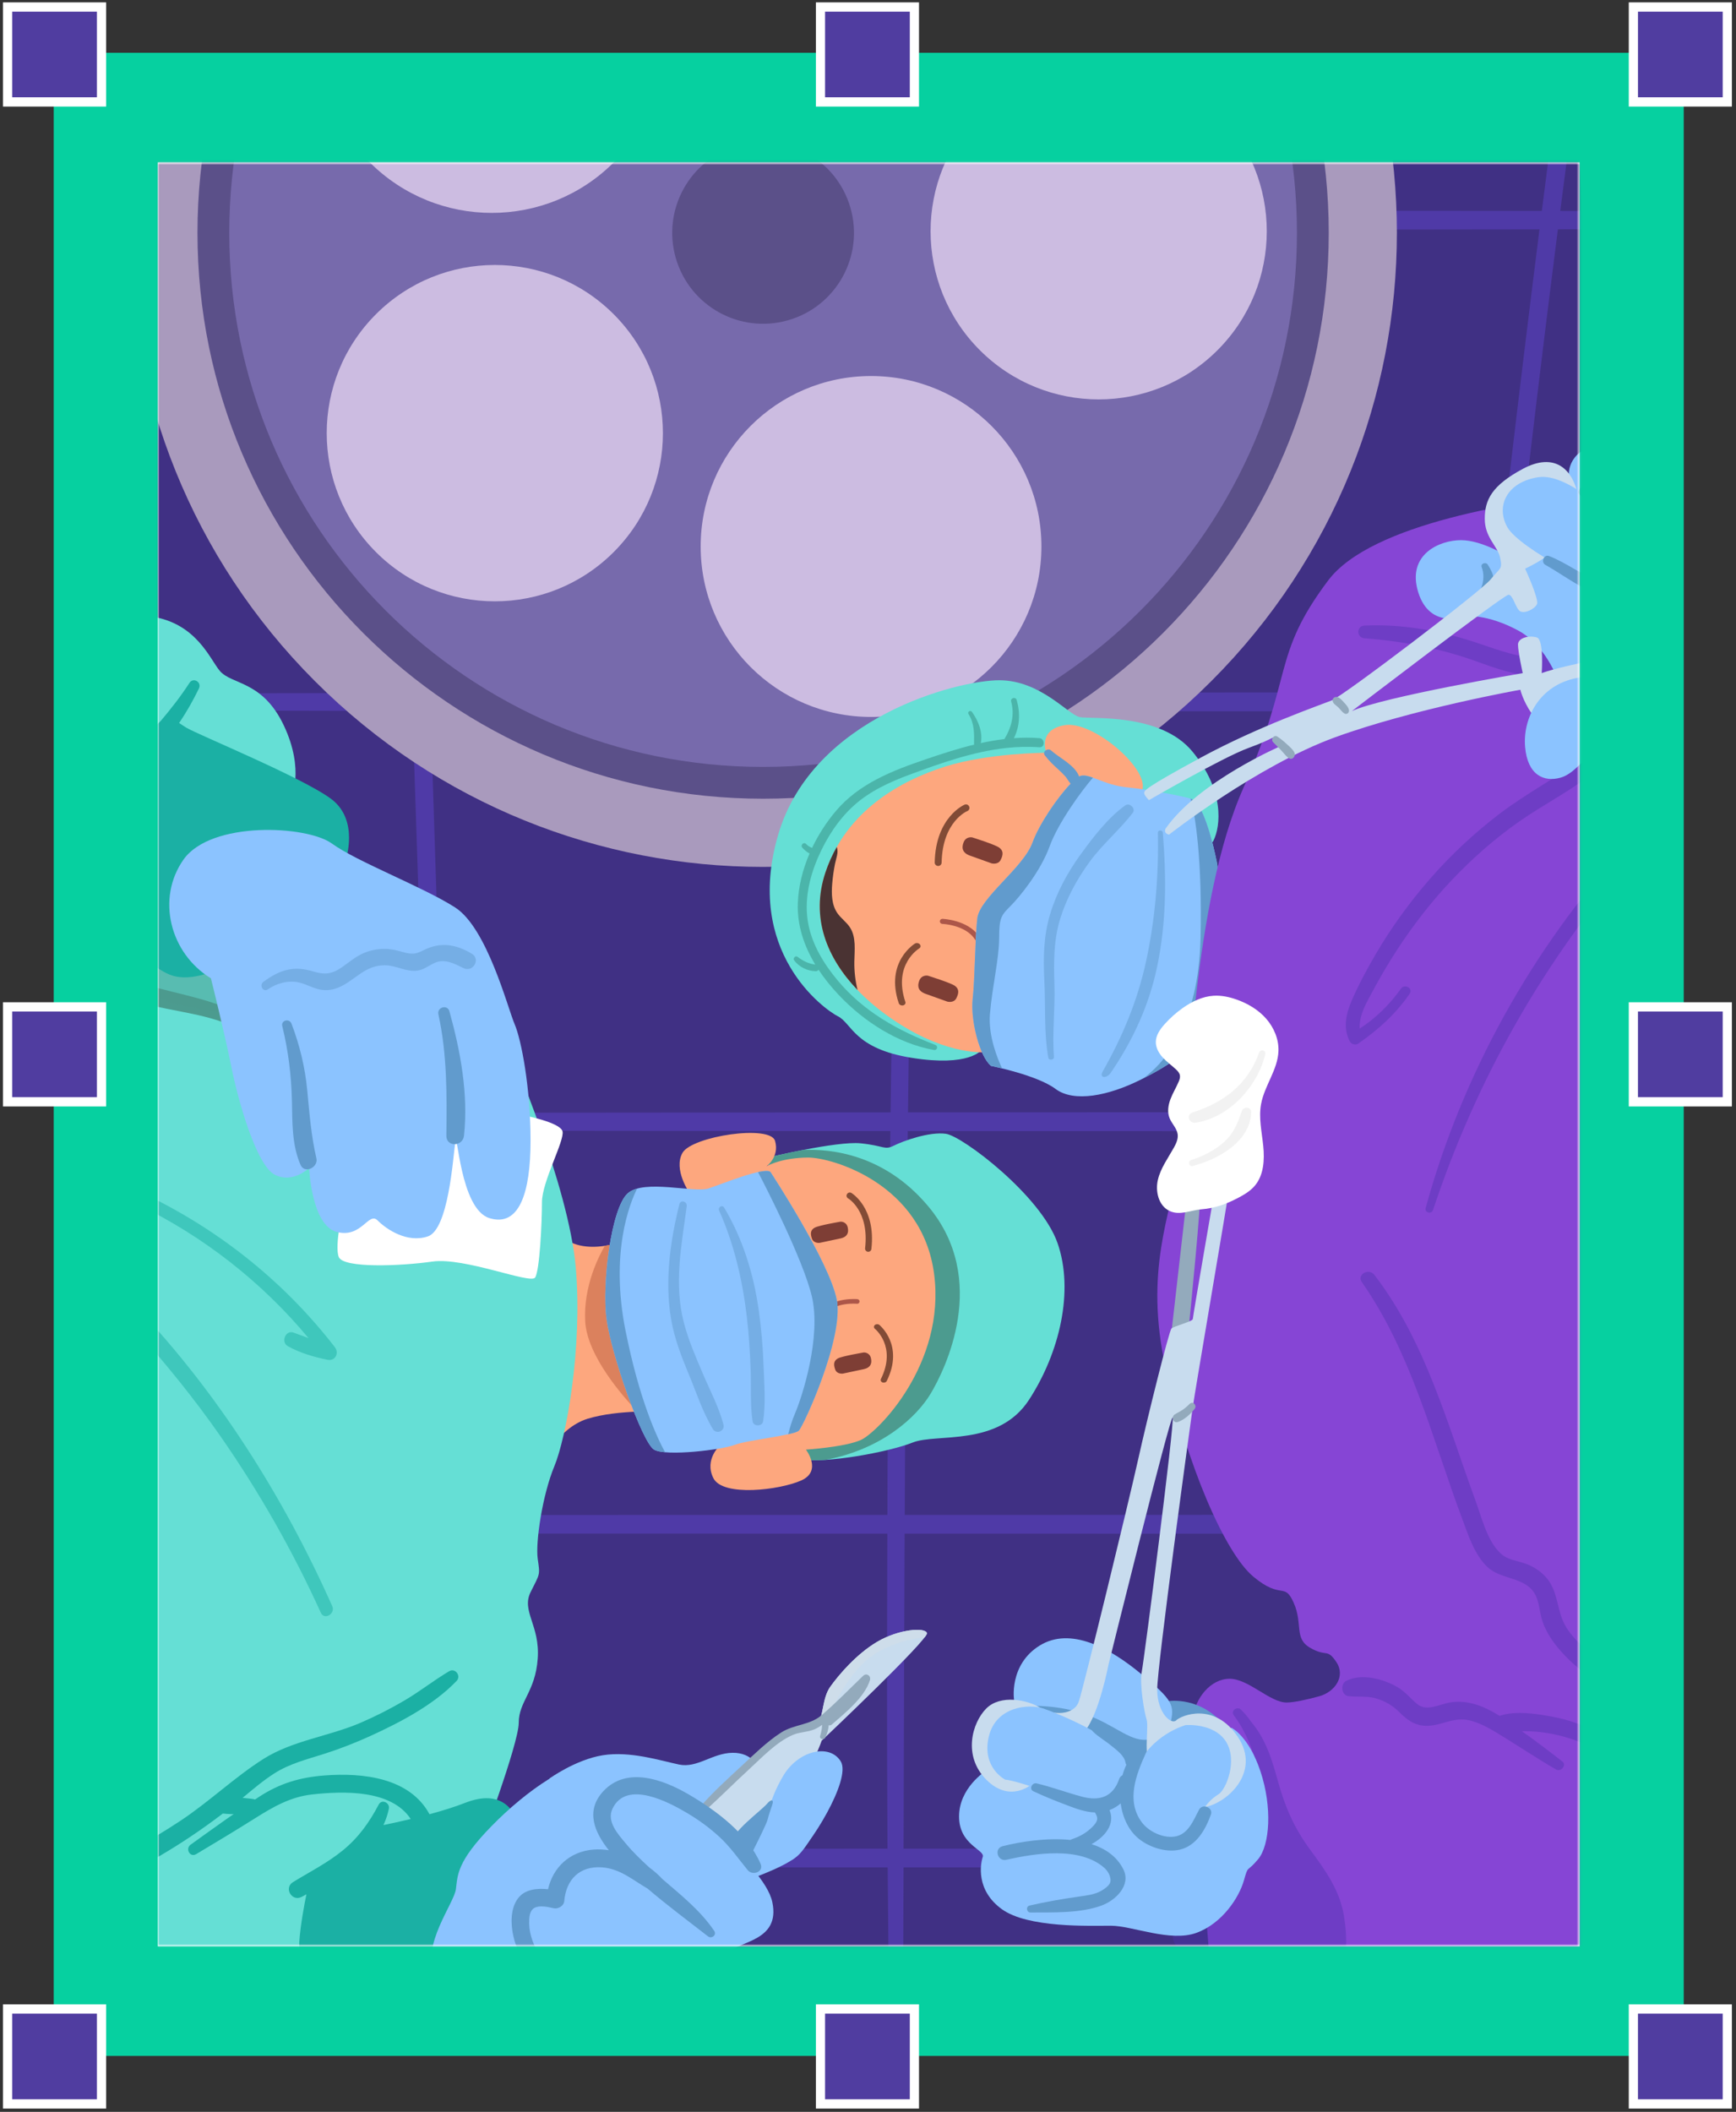 <svg width="616" height="749" viewBox="0 0 616 749" fill="none" xmlns="http://www.w3.org/2000/svg">
<rect x="0" y="0" width="616" height="749" fill="#333333" stroke="none"/>
<path d="M19.061 729.162L597.455 729.162L597.455 18.727L19.061 18.727L19.061 729.162Z" fill="#06D0A0"/>
<path d="M56.003 690.311L560.513 690.311L560.513 57.579L56.003 57.579L56.003 690.311Z" fill="white"/>
<mask id="mask0_2350_6367" style="mask-type:alpha" maskUnits="userSpaceOnUse" x="56" y="57" width="505" height="634">
<path d="M56.003 690.31L560.513 690.31L560.513 57.579L56.003 57.579L56.003 690.31Z" fill="white"/>
</mask>
<g mask="url(#mask0_2350_6367)">
<mask id="mask1_2350_6367" style="mask-type:alpha" maskUnits="userSpaceOnUse" x="56" y="57" width="505" height="634">
<path d="M56.003 690.31L560.513 690.31L560.513 57.579L56.003 57.579L56.003 690.31Z" fill="white"/>
</mask>
<g mask="url(#mask1_2350_6367)">
<path d="M554.639 -109.934C554.639 -109.934 584.958 690.994 570.638 702.787C556.323 714.576 61.109 715.418 50.158 702.787C39.211 690.156 57.736 -96.456 71.214 -104.881C84.687 -113.302 550.423 -126.78 554.634 -109.934H554.639Z" fill="#403084"/>
<path d="M505.306 543.962C512.589 543.962 519.868 543.962 527.151 543.962C542.712 543.962 558.278 543.962 573.839 543.962C573.804 541.717 573.775 539.461 573.74 537.186C551.108 537.161 528.48 537.166 505.848 537.186C509.428 491.818 513.333 446.479 517.563 401.166C535.355 401.166 553.146 401.165 570.938 401.151C570.884 398.935 570.83 396.714 570.771 394.488C553.24 394.478 535.714 394.468 518.184 394.468C518.962 386.2 519.745 377.932 520.542 369.664C524.319 330.511 528.352 291.377 532.612 252.273C544.022 252.273 555.431 252.273 566.841 252.273C566.772 250.037 566.708 247.806 566.639 245.575C555.54 245.575 544.445 245.571 533.346 245.571C539.358 190.772 545.829 136.028 552.797 81.343C555.663 81.338 558.534 81.328 561.4 81.319C561.326 79.147 561.252 76.985 561.183 74.833C558.667 74.828 556.15 74.818 553.634 74.814C555.589 59.548 557.588 44.287 559.622 29.032C559.149 15.317 558.696 2.337 558.268 -9.777C554.412 18.4 550.684 46.597 547.099 74.808C493.941 74.715 440.782 74.735 387.619 74.74C368.217 74.74 348.81 74.754 329.408 74.759C329.915 58.868 330.437 42.982 330.989 27.091C332.658 -21.029 334.525 -69.145 336.549 -117.256C334.372 -117.222 332.195 -117.182 330.019 -117.143C327.241 -53.19 324.897 10.782 322.918 74.764C265.48 74.779 208.042 74.789 150.605 74.823C149.423 74.823 148.241 74.823 147.059 74.823C146.966 71.859 146.867 68.894 146.774 65.93C144.868 6.931 142.992 -52.068 140.978 -111.061C138.776 -110.948 136.61 -110.835 134.487 -110.722C136.403 -48.872 138.427 12.978 140.48 74.828C113.155 74.838 85.83 74.828 58.499 74.922C58.416 77.025 58.332 79.137 58.253 81.264C85.736 81.392 113.219 81.432 140.697 81.432C142.14 124.934 143.592 168.435 145.02 211.942C145.39 223.219 145.769 234.501 146.138 245.777C115.051 245.812 83.963 245.851 52.876 246.009C52.822 247.959 52.767 249.909 52.718 251.859C83.929 252.041 115.139 252.135 146.35 252.174C147.916 299.669 149.492 347.165 151.068 394.656C117.163 394.7 83.259 394.788 49.36 394.976C49.321 396.871 49.286 398.762 49.252 400.648C83.259 400.841 117.272 400.939 151.284 400.988C152.791 446.42 154.293 491.853 155.795 537.29C119.606 537.23 83.392 537.038 47.213 537.521C47.193 539.584 47.173 541.633 47.159 543.672C83.436 544.144 119.744 543.893 156.017 543.893C157.253 581.161 158.543 618.428 159.828 655.701C122.319 655.622 84.702 654.957 47.213 656.016C47.247 658.05 47.282 660.024 47.321 661.94C83.047 662.92 118.892 662.211 154.613 662.24C156.425 662.24 158.237 662.24 160.05 662.24C160.606 678.328 161.153 694.411 161.704 710.499C163.561 710.543 165.432 710.583 167.318 710.622C166.811 694.495 166.308 678.368 165.801 662.245C201.035 662.275 236.269 662.304 271.503 662.304C285.995 662.304 300.487 662.304 314.98 662.304C315.098 678.84 315.285 695.376 315.526 711.912C317.166 711.912 318.806 711.907 320.446 711.902C320.51 695.371 320.564 678.835 320.613 662.304C377.278 662.304 433.943 662.314 490.607 662.314C489.667 678.008 488.839 693.707 488.16 709.401C490.026 709.342 491.883 709.278 493.7 709.214C494.886 693.584 495.989 677.949 497.053 662.314C499.796 662.314 502.539 662.314 505.287 662.314C528.229 662.314 551.172 662.408 574.119 662.442C574.169 660.167 574.213 657.813 574.252 655.371C548.68 655.336 523.103 655.371 497.531 655.44C500.037 618.423 502.396 581.387 505.282 544.4C505.292 544.248 505.306 544.09 505.321 543.937L505.306 543.962ZM329.206 81.422C383.419 81.427 437.631 81.422 491.843 81.422C509.984 81.422 528.126 81.392 546.267 81.358C542.436 111.672 538.743 142.006 535.187 172.35C532.326 196.75 529.574 221.156 526.905 245.575C483.762 245.58 440.625 245.61 397.483 245.615C373.265 245.615 349.047 245.63 324.833 245.639C326.035 190.89 327.483 136.146 329.201 81.412L329.206 81.422ZM324.691 252.243C383.748 252.253 442.806 252.268 501.864 252.278C509.97 252.278 518.075 252.278 526.176 252.278C521.04 299.64 516.278 347.037 511.866 394.473C470.998 394.473 430.131 394.488 389.259 394.493C366.902 394.493 344.551 394.513 322.194 394.523C322.283 387.628 322.361 380.734 322.46 373.84C323.061 333.303 323.804 292.771 324.681 252.243H324.691ZM168.899 655.72C167.796 655.72 166.693 655.72 165.59 655.72C164.422 618.448 163.255 581.18 162.083 543.908C201.449 543.918 240.814 543.928 280.179 543.933C291.737 543.933 303.299 543.933 314.857 543.933C314.724 581.171 314.684 618.413 314.916 655.656C266.243 655.661 217.571 655.676 168.894 655.715L168.899 655.72ZM314.921 526.801C314.906 530.297 314.896 533.788 314.881 537.285L172.651 537.319C169.056 537.319 165.461 537.319 161.872 537.309C160.444 491.877 159.016 446.445 157.558 401.013C192.683 401.062 227.814 401.077 262.939 401.116C280.603 401.136 298.267 401.136 315.93 401.141C315.438 443.028 315.093 484.914 314.916 526.801H314.921ZM316.009 394.527C265.475 394.552 214.946 394.591 164.413 394.651C162.064 394.651 159.71 394.656 157.356 394.66C155.834 347.17 154.298 299.684 152.766 252.194C190.005 252.238 227.247 252.223 264.485 252.233C282.435 252.233 300.384 252.238 318.333 252.243C317.358 299.67 316.585 347.096 316.009 394.532V394.527ZM319.963 180.003C319.417 201.882 318.929 223.765 318.471 245.649C265.682 245.669 212.893 245.699 160.104 245.767C157.587 245.767 155.076 245.772 152.56 245.777C150.797 190.999 149.039 136.215 147.266 81.437C183.12 81.432 218.97 81.378 254.819 81.397C277.446 81.412 300.074 81.412 322.701 81.412C321.697 114.272 320.781 147.133 319.963 179.998V180.003ZM491.011 655.479C461.563 655.558 432.12 655.651 402.678 655.651C375.323 655.651 347.973 655.656 320.618 655.661C320.727 618.418 320.83 581.18 320.992 543.937C380.38 543.952 439.768 543.957 499.156 543.957C496.221 581.092 493.316 618.276 491.006 655.479H491.011ZM499.697 537.196C473.007 537.221 446.317 537.255 419.627 537.265L321.032 537.29C321.244 491.912 321.554 446.534 322.12 401.151C377.347 401.175 432.574 401.17 487.8 401.175C495.62 401.175 503.44 401.175 511.26 401.175C507.512 441.836 504.016 482.521 500.805 523.231C500.436 527.884 500.072 532.542 499.702 537.201L499.697 537.196Z" fill="#4F3AA7"/>
<path d="M429.799 241.595C517.625 153.77 517.625 11.377 429.799 -76.448C341.974 -164.274 199.581 -164.274 111.756 -76.448C23.931 11.377 23.931 153.77 111.756 241.595C199.581 329.42 341.974 329.42 429.799 241.595Z" fill="#A99ABD"/>
<path d="M270.778 283.281C381.626 283.281 471.486 193.422 471.486 82.574C471.486 -28.273 381.626 -118.133 270.778 -118.133C159.931 -118.133 70.071 -28.273 70.071 82.574C70.071 193.422 159.931 283.281 270.778 283.281Z" fill="#5B5089"/>
<path d="M270.779 272C375.395 272 460.204 187.191 460.204 82.574C460.204 -22.043 375.395 -106.851 270.779 -106.851C166.162 -106.851 81.353 -22.043 81.353 82.574C81.353 187.191 166.162 272 270.779 272Z" fill="#776AAC"/>
<path d="M279.685 113.575C296.8 108.654 306.686 90.791 301.765 73.676C296.845 56.561 278.981 46.675 261.866 51.596C244.751 56.516 234.866 74.38 239.786 91.495C244.707 108.61 262.57 118.495 279.685 113.575Z" fill="#5B5089"/>
<path d="M432.032 124.189C455.326 100.895 455.326 63.127 432.032 39.833C408.738 16.539 370.97 16.539 347.676 39.833C324.382 63.127 324.382 100.895 347.676 124.189C370.97 147.483 408.738 147.483 432.032 124.189Z" fill="#CCBCE1"/>
<path d="M309.08 254.277C342.469 254.277 369.537 227.209 369.537 193.82C369.537 160.431 342.469 133.364 309.08 133.364C275.691 133.364 248.624 160.431 248.624 193.82C248.624 227.209 275.691 254.277 309.08 254.277Z" fill="#CCBCE1"/>
<path d="M217.816 57.566C241.739 33.642 241.739 -5.144 217.816 -29.068C193.893 -52.991 155.106 -52.991 131.183 -29.068C107.26 -5.145 107.26 33.643 131.183 57.566C155.106 81.489 193.893 81.489 217.816 57.566Z" fill="#CCBCE1"/>
<path d="M217.759 195.803C241.053 172.509 241.053 134.741 217.759 111.447C194.464 88.153 156.697 88.153 133.402 111.447C110.108 134.741 110.108 172.509 133.402 195.803C156.697 219.097 194.464 219.097 217.759 195.803Z" fill="#CCBCE1"/>
<path d="M348.199 372.461C348.199 372.461 343.92 378.444 323.509 375.18C303.092 371.915 302.28 362.933 297.38 360.48C292.48 358.033 263.899 337.617 276.151 295.971C288.398 254.326 339.843 241.262 354.542 241.262C369.241 241.262 379.041 253.508 383.123 254.326C387.205 255.143 411.704 252.691 423.133 266.573C434.568 280.455 433.145 292.982 430.589 298.148C428.033 303.318 348.204 372.456 348.204 372.456L348.199 372.461Z" fill="#65DFD5"/>
<path d="M350.047 373.141C350.047 373.141 336.982 374.776 318.201 362.524C299.419 350.277 285.537 331.495 292.89 309.449C300.237 287.403 319.836 276.786 335.352 271.886C350.869 266.986 371.28 266.986 371.28 266.986C371.28 266.986 368.016 258.822 377.815 257.187C387.615 255.552 406.953 271.95 405.446 279.676C403.944 287.403 404.761 295.567 404.761 295.567L350.052 373.141H350.047Z" fill="#FDA77E"/>
<path d="M334.347 327.672C333.852 327.65 333.473 327.229 333.494 326.734C333.515 326.239 333.937 325.86 334.432 325.881C334.46 325.876 343.368 326.225 347.313 331.974C350.474 336.648 353.917 340.601 354.716 341.501C355.937 341.833 361.566 343.196 364.717 340.38C368.37 337.106 368.767 332.717 368.764 332.685C368.831 332.196 369.278 331.86 369.761 331.898C370.25 331.965 370.603 332.424 370.534 332.916C370.551 332.928 370.101 337.98 365.916 341.717C361.604 345.556 353.975 343.164 353.958 343.153L353.546 342.894C353.529 342.882 349.538 338.441 345.818 332.982C342.406 327.976 334.382 327.671 334.35 327.674L334.347 327.672Z" fill="#AC5649"/>
<path d="M343.25 287.663C343.884 287.389 344.185 286.661 343.898 286.051C343.624 285.416 342.92 285.129 342.302 285.373C342.264 285.384 331.996 289.687 331.671 305.884C331.645 306.559 332.202 307.112 332.877 307.138C333.566 307.139 334.105 306.607 334.131 305.932C334.409 291.332 343.22 287.646 343.245 287.66L343.25 287.663Z" fill="#824B36"/>
<path d="M326.173 336.372C326.724 336.028 326.797 335.397 326.394 334.915C325.98 334.46 325.207 334.328 324.662 334.643C324.658 334.667 313.967 341.069 318.905 355.781C319.081 356.354 319.76 356.701 320.426 356.584C321.058 356.461 321.465 355.886 321.251 355.331C316.783 341.987 326.142 336.39 326.173 336.372Z" fill="#824B36"/>
<path d="M328.161 352.382L336.165 355.243C336.165 355.243 338.41 355.868 339.332 354.067C340.261 352.245 340.386 350.82 338.884 349.677C337.371 348.566 329.232 346.04 329.232 346.04C329.232 346.04 327.051 345.597 326.183 347.826C325.314 350.054 326.108 351.59 328.168 352.379L328.161 352.382Z" fill="#7E3E35"/>
<path d="M343.879 303.352L351.883 306.213C351.883 306.213 354.138 306.806 355.058 305.01C355.978 303.215 356.112 301.763 354.6 300.652C353.096 299.515 344.957 296.989 344.957 296.989C344.957 296.989 342.776 296.546 341.907 298.774C341.03 301.03 341.828 302.537 343.884 303.354L343.879 303.352Z" fill="#7E3E35"/>
<path d="M351.676 378.036C351.676 378.036 368.005 381.301 374.54 386.2C381.075 391.1 393.321 388.648 404.751 382.935C416.185 377.218 420.972 373.047 423.478 369.418C425.985 365.789 434.967 320.879 431.697 305.362C428.432 289.845 425.162 284.133 422.715 283.316C420.268 282.498 408.016 280.051 399.851 279.233C391.687 278.416 386.787 274.334 383.522 275.151C380.257 275.968 369.64 289.85 366.375 298.832C363.11 307.814 347.594 318.431 346.776 325.778C345.959 333.126 345.959 347.007 345.142 354.359C344.324 361.707 347.589 374.776 351.676 378.041V378.036Z" fill="#8BC3FF"/>
<path d="M383.522 275.151C383.345 275.195 383.138 275.289 382.916 275.407C381.444 271.354 375.904 268.823 372.984 266.174C371.856 265.149 369.719 266.543 370.743 267.902C372.171 269.788 373.821 271.349 375.569 272.935C376.406 273.693 377.238 274.481 377.987 275.333C378.711 276.155 379.179 277.155 379.902 277.958C375.387 282.636 368.818 292.11 366.37 298.837C363.105 307.819 347.589 318.436 346.771 325.783C345.954 333.13 345.954 347.012 345.136 354.364C344.319 361.711 347.584 374.781 351.671 378.045C351.671 378.045 353.237 378.361 355.591 378.937C354.163 375.938 350.607 367.547 351.262 359.673C352.08 349.873 354.527 340.074 354.527 332.726C354.527 325.379 355.345 324.562 358.609 321.292C361.874 318.022 369.226 309.045 372.491 300.063C375.471 291.864 383.891 280.272 387.821 275.826C386.117 275.215 384.704 274.86 383.512 275.156L383.522 275.151Z" fill="#619BCD"/>
<path opacity="0.5" d="M399.305 285.63C393.12 290.057 387.885 296.926 383.443 303.043C378.795 309.434 374.983 316.481 372.669 324.06C370.266 331.924 370.167 339.739 370.576 347.884C371.034 357.009 370.403 366.084 371.974 375.11C372.171 376.238 374.077 375.987 373.984 374.84C373.329 366.419 374.417 357.91 374.156 349.474C373.905 341.349 373.801 333.618 376.229 325.764C378.465 318.539 382.158 311.828 386.59 305.726C391.184 299.403 397.231 294.415 401.944 288.279C403.116 286.753 400.821 284.547 399.3 285.635L399.305 285.63Z" fill="#619BCD"/>
<path opacity="0.5" d="M412.63 295.39C412.541 294.277 410.842 294.243 410.867 295.39C411.192 310.562 409.862 326.492 406.593 341.305C403.535 355.162 398.27 367.724 391.273 380.02C389.929 382.379 392.642 382.679 394.139 380.483C402.116 368.793 407.863 356.211 410.685 342.433C413.92 326.665 413.881 311.34 412.625 295.385L412.63 295.39Z" fill="#619BCD"/>
<path d="M431.702 305.362C428.437 289.845 425.167 284.133 422.72 283.316C422.636 283.286 422.533 283.257 422.424 283.222C424.084 288.437 426.674 305.091 425.99 333.125C425.28 362.297 413.871 376.647 405.514 382.551C416.392 377.036 421.041 372.964 423.488 369.418C425.994 365.789 434.977 320.879 431.707 305.362H431.702Z" fill="#619BCD"/>
<path d="M304.299 351.144C303.491 347.859 303.097 344.471 303.151 341.088C303.22 336.917 303.855 332.382 301.576 328.891C300.354 327.024 298.429 325.714 297.153 323.887C295.085 320.918 295.002 317.023 295.302 313.418C295.499 311.035 295.834 308.666 296.302 306.322C296.676 304.436 297.646 302.284 296.917 300.383C295.341 303.166 293.977 306.179 292.889 309.444C287.536 325.498 293.445 339.813 304.304 351.139L304.299 351.144Z" fill="#4A3333"/>
<path opacity="0.5" d="M368.773 261.791C365.745 261.565 362.741 261.594 359.761 261.806C361.884 257.674 362.066 252.785 360.756 248.264C360.392 247.013 358.461 247.535 358.801 248.806C360.086 253.637 358.88 258.064 356.398 262.126C353.591 262.461 350.799 262.944 348.032 263.549C348.79 259.634 347.126 255.636 344.9 252.494C344.373 251.75 343.156 252.42 343.654 253.223C345.742 256.576 345.707 260.004 345.624 263.791C345.624 263.899 345.638 264.002 345.663 264.096C339.862 265.504 334.145 267.366 328.492 269.291C316.678 273.314 304.811 277.894 296.547 287.698C293.283 291.574 290.402 296.001 288.151 300.733C287.364 300.393 286.645 299.994 286.024 299.33C285.202 298.443 283.892 299.763 284.699 300.654C285.418 301.452 286.28 302.215 287.26 302.703C284.823 308.361 283.301 314.393 283.094 320.401C282.828 328.241 285.335 335.558 289.299 342.108C286.861 341.807 284.941 340.803 282.986 339.34C282.282 338.813 281.272 339.852 281.774 340.551C283.513 342.979 286.492 344.378 289.442 344.461C289.954 344.476 290.279 344.24 290.441 343.91C292.544 347.096 294.982 350.09 297.586 352.848C306.436 362.224 318.535 370.107 331.377 372.387C332.564 372.599 332.993 371.023 331.875 370.59C318.52 365.454 306.544 358.85 297.227 347.721C292.376 341.925 288.215 335.135 286.797 327.62C285.29 319.628 287.103 311.37 290.308 304.023C293.297 297.168 297.473 290.643 303.067 285.625C308.72 280.548 315.743 277.352 322.794 274.732C333.736 270.675 345.21 266.602 356.915 265.302C356.964 265.302 357.014 265.297 357.058 265.288C360.943 264.864 364.853 264.746 368.783 265.036C370.861 265.189 370.851 261.949 368.783 261.796L368.773 261.791Z" fill="#338C81"/>
<path d="M564.467 175C564.467 175.005 564.463 175.01 564.458 175.01C539.684 177.606 486.591 185.452 471.264 205.89C451.049 232.841 459.16 239.326 441.21 279.455C423.261 319.584 421.995 390.75 418.627 410.965C415.259 431.179 405.996 450.547 413.575 485.077C421.153 519.606 434.631 550.767 444.736 559.188C454.841 567.609 455.683 560.872 459.051 568.451C462.42 576.029 459.051 581.082 464.946 584.455C470.84 587.823 470.84 584.455 474.208 589.507C477.511 594.461 473.777 600.081 468.03 601.634C463.81 602.775 459.206 603.823 456.52 603.823C450.621 603.823 443.047 595.402 436.306 595.402C429.564 595.402 424.024 602.404 423.428 609.008C422.853 615.384 428.723 689.013 429.129 694.082C429.144 694.278 429.155 694.45 429.175 694.646C429.271 695.588 429.72 698.746 431.659 702.842C434.218 708.248 440.291 710.665 446.271 710.537C514.969 709.068 566.177 706.456 570.642 702.778C579.206 695.726 571.804 406.43 564.467 175Z" fill="#8645D5"/>
<path opacity="0.4" d="M572.224 617.783C565.98 613.464 558.938 610.446 551.482 608.988C545.834 607.885 537.911 606.565 532.11 608.56C526.816 605.236 520.942 602.754 514.545 603.798C510.748 604.418 506.306 607.156 502.918 604.399C500.432 602.375 498.639 599.937 495.768 598.297C490.745 595.422 483.142 593.407 477.711 596.131C475.588 597.194 475.879 601.193 478.42 601.543C481.591 601.981 484.688 601.434 487.85 602.261C491.307 603.168 494.266 604.921 496.773 607.462C501.052 611.79 504.809 613.026 510.812 611.421C514.55 610.421 517.544 609.244 521.493 610.18C524.999 611.007 528.205 612.805 531.263 614.651C538.285 618.891 545.051 623.49 552.162 627.583C553.885 628.572 556.033 626.041 554.363 624.731C549.675 621.048 544.899 617.463 540.038 614.001C540.063 614.001 540.092 614.001 540.117 614.001C543.623 613.957 547.134 614.252 550.576 614.917C557.337 616.222 563.685 618.773 569.589 622.289C572.509 624.027 574.942 619.674 572.219 617.788L572.224 617.783Z" fill="#4B33AE"/>
<path opacity="0.4" d="M570.82 591.487C565.546 586.942 559.548 583.204 555.771 577.167C552.359 571.716 553.093 564.787 548.897 559.779C547.041 557.558 544.633 555.884 541.949 554.81C538.64 553.491 535.025 553.427 532.341 550.827C527.634 546.272 525.772 538.24 523.586 532.286C513.53 504.877 505.775 475.676 487.682 452.162C485.723 449.616 481.325 451.99 483.251 454.752C500.934 480.093 508.168 510.201 518.868 538.742C521.035 544.523 523.089 551.117 527.589 555.574C532.332 560.267 540.536 559.178 544.293 564.767C546.341 567.816 546.179 571.918 547.415 575.311C548.479 578.216 550.025 580.845 551.911 583.288C555.929 588.493 561.326 593.083 566.91 596.549C569.964 598.445 573.627 593.91 570.815 591.487H570.82Z" fill="#4B33AE"/>
<path opacity="0.4" d="M560.4 232.078C561.449 229.955 559.769 226.641 556.805 227.488C552.511 228.714 547.833 232.472 543.233 231.546C541.879 231.275 540.816 231.876 540.215 232.777C533.631 231.541 527.086 228.867 520.946 226.981C509.147 223.367 496.511 221.279 484.151 221.87C481.236 222.007 481.275 226.149 484.151 226.37C498.353 227.464 511.658 230.069 525.048 234.983C536.428 239.159 548.414 242.547 560.04 237.288C562.537 236.155 562.069 233.466 560.405 232.073L560.4 232.078Z" fill="#4B33AE"/>
<path opacity="0.4" d="M562.242 268.36C552.61 275.727 541.752 281.272 532.095 288.624C523.069 295.498 514.757 303.264 507.311 311.827C500.023 320.209 493.469 329.265 487.889 338.867C484.925 343.969 482.098 349.218 479.744 354.63C477.657 359.431 476.421 364.508 478.961 369.354C479.479 370.344 481.02 370.797 481.96 370.142C489.175 365.094 495.163 359.737 500.21 352.444C501.53 350.538 498.437 348.775 497.118 350.636C493.267 356.068 488.185 361.184 482.448 364.794C482.202 359.756 485.299 354.886 487.638 350.523C490.1 345.934 492.764 341.457 495.601 337.089C501.392 328.181 507.902 319.79 515.21 312.074C522.478 304.402 530.47 297.389 539.132 291.327C547.991 285.123 557.766 280.321 566.157 273.447C568.969 271.142 565.157 266.125 562.232 268.365L562.242 268.36Z" fill="#4B33AE"/>
<path opacity="0.4" d="M576.631 300.378C543.647 336.484 518.784 381.271 505.887 428.422C505.424 430.111 507.951 430.78 508.497 429.141C523.93 382.694 547.823 340.615 580.009 303.757C582.018 301.457 578.719 298.093 576.631 300.378Z" fill="#4B33AE"/>
<path d="M553.501 243.162C553.501 243.162 549.586 229.472 538.634 223.578C527.688 217.684 520.104 218.526 520.104 218.526C520.104 218.526 507.473 223.578 503.258 210.105C499.048 196.632 510.836 191.575 518.415 191.575C525.994 191.575 535.261 197.469 535.261 197.469L557.455 172.512C557.455 172.512 554.629 166.308 559.686 161.255C564.739 156.203 572.317 161.255 574.843 162.939C574.843 162.939 574.843 154.519 582.422 154.519C590 154.519 606.005 173.049 607.689 182.312C609.373 191.575 600.809 192.983 600.809 192.983C600.809 192.983 606.005 202.521 601.789 209.263C597.579 215.999 596.737 216.842 595.895 222.736C595.053 228.63 597.579 237.051 593.369 243.793C589.158 250.529 582.422 255.581 582.422 255.581L553.491 243.162H553.501Z" fill="#8BC3FF"/>
<path d="M527.914 200.251C527.229 199.207 525.25 199.853 525.767 201.158C526.648 203.369 526.501 206.195 525.644 208.401C524.989 210.085 522.999 213.399 521.099 214.035C518.267 214.98 519.464 218.841 522.305 218.412C525.545 217.925 528.367 213.557 529.47 210.755C530.987 206.894 530.1 203.59 527.914 200.256V200.251Z" fill="#619BCD"/>
<path d="M414.836 296.006C414.836 296.006 445.997 271.581 473.791 261.476C501.584 251.371 539.482 244.63 539.482 244.63C539.482 244.63 542.85 259.787 561.38 266.528C579.91 273.265 586.647 256.424 585.805 250.524C584.963 244.63 576.542 231.994 563.906 234.525C551.27 237.056 547.06 238.735 547.06 238.735C547.06 238.735 547.902 226.946 545.376 226.104C542.85 225.262 538.639 226.104 538.639 228.631C538.639 231.157 540.324 238.735 540.324 238.735C540.324 238.735 490.632 247.156 479.685 252.208C479.685 252.208 533.587 210.942 535.271 210.942C536.955 210.942 537.797 215.995 539.482 216.837C541.166 217.679 544.534 215.995 545.376 214.31C546.218 212.626 541.166 201.68 541.166 201.68C541.166 201.68 562.222 192.417 560.538 178.939C558.854 165.461 551.275 160.408 540.324 166.308C529.377 172.202 526.851 177.255 526.851 183.996C526.851 190.738 531.484 193.682 532.326 197.893C533.168 202.103 532.326 201.261 528.958 205.471C525.59 209.682 476.74 246.737 472.53 248.422C468.32 250.106 446.421 257.684 426.211 268.636C405.997 279.583 405.997 280.425 405.997 281.267C405.997 282.109 407.681 283.793 407.681 283.793C407.681 283.793 433.79 268.636 443.053 265.263C452.315 261.895 451.473 261.053 452.315 261.895C453.158 262.737 454.842 264.421 454.842 264.421C454.842 264.421 425.364 277.052 413.575 293.898C413.575 293.898 412.733 295.582 414.841 296.006H414.836Z" fill="#C8DCEE"/>
<path d="M568.959 264.844C574.701 263.254 581.59 259.792 580.748 252.213C579.906 244.635 573.169 237.898 559.691 240.424C546.218 242.951 540.319 254.739 541.161 264.849C542.003 274.954 547.897 277.48 553.792 275.796C559.686 274.112 563.325 266.405 568.949 264.849L568.959 264.844Z" fill="#8BC3FF"/>
<path d="M459.313 266.932C458.766 265.741 457.466 264.726 456.521 263.835C455.516 262.889 454.423 262.023 453.285 261.25C452.079 260.427 450.759 262.234 451.754 263.234C452.695 264.18 453.645 265.11 454.571 266.071C455.472 267.001 456.26 268.193 457.348 268.897C458.658 269.749 459.859 268.129 459.313 266.932Z" fill="#93AABC"/>
<path d="M478.656 251.849C478.489 250.761 477.474 249.751 476.755 248.973C475.982 248.146 474.978 246.905 473.732 247.24C473.234 247.373 472.865 247.86 472.865 248.377C472.87 249.554 474.096 250.13 474.864 250.864C475.593 251.563 476.199 252.558 477.09 253.055C477.972 253.548 478.789 252.74 478.656 251.854V251.849Z" fill="#93AABC"/>
<path d="M572.745 184.415C572.745 184.415 556.746 167.569 545.794 169.258C534.847 170.942 530.637 179.362 534.847 186.946C539.058 194.524 569.377 210.529 576.956 209.687C584.534 208.845 589.587 197.056 572.745 184.42V184.415Z" fill="#8BC3FF"/>
<path d="M599.258 192.589C597.367 192.343 594.964 190.821 593.836 189.319C592.802 187.95 589.783 188.093 590.064 190.339C590.384 192.865 589.513 194.761 587.311 195.721C587.016 194.963 586.652 194.199 586.213 193.446C586.203 193.426 586.189 193.412 586.174 193.392C584.5 189.467 580.944 186.532 577.734 183.799C573.026 179.786 568.082 176.117 562.798 172.897C561.168 171.902 559.134 174.374 560.705 175.61C564.782 178.811 568.845 182.061 572.725 185.503C576.409 188.773 580.821 192.102 582.382 196.952C582.495 197.302 582.658 197.587 582.85 197.824C583.948 201.788 583.022 205.624 578.364 207.003C574.725 208.076 570.677 207.293 567.191 206.033C561.01 203.802 555.791 199.572 549.66 197.208C547.838 196.504 546.685 199.4 548.345 200.33C557.1 205.235 566.235 213.262 576.96 212.06C584.091 211.257 588.385 206.195 588.242 200.217C591.212 199.365 593.324 197.036 594.053 194.239C595.589 194.923 597.268 195.17 599.263 195.056C600.888 194.963 600.804 192.791 599.263 192.589H599.258Z" fill="#619BCD"/>
<path opacity="0.4" d="M476.893 679.559C475.411 670.351 470.191 663.205 464.789 655.878C459.234 648.339 455.945 640.76 453.468 631.758C451.35 624.072 449.134 616.759 443.944 610.658C442.88 609.106 441.689 607.644 440.3 606.304C439.029 605.073 436.602 606.743 437.744 608.279C441.176 612.888 443.506 617.931 445.214 623.402C445.736 625.066 446.185 626.805 446.638 628.563C439.566 631.655 415.678 669.1 415.678 669.1L416.52 683.415C416.52 683.415 413.994 688.467 420.73 694.362C427.029 699.872 464.961 697.287 471.954 694.864C471.353 697.228 470.412 699.439 469.034 701.349C467.138 703.984 471.501 706.5 473.382 703.89C478.365 696.967 478.193 687.64 476.893 679.554V679.559Z" fill="#4B33AE"/>
<path d="M421.995 469.077C421.995 469.077 426.629 423.177 425.787 422.335C424.945 421.493 421.153 424.443 421.153 424.443L415.672 472.569L421.995 471.603V469.077Z" fill="#93AABC"/>
<path d="M413.993 603.409C413.993 603.409 424.339 601.355 433.061 610.382C441.786 619.408 427.466 624.461 427.466 624.461L416.52 621.934L413.993 603.404V603.409Z" fill="#619BCD"/>
<path d="M359.969 603.497C359.669 602.985 357.984 590.354 368.936 583.613C379.883 576.876 393.794 584.45 404.948 593.718C416.102 602.985 416.944 604.669 415.26 611.406C413.576 618.142 427.891 621.511 427.891 621.511L436.971 612.785C436.971 612.785 443.053 615.616 447.263 628.252C451.473 640.883 450.631 654.361 446.421 659.413C442.211 664.466 443.053 661.098 441.369 666.992C439.685 672.886 433.79 682.149 424.522 685.522C415.26 688.891 401.782 682.996 394.203 682.996C386.625 682.996 364.726 683.838 355.463 677.102C346.201 670.365 347.885 661.098 348.727 658.571C349.569 656.045 340.306 654.361 340.306 644.256C340.306 634.151 349.569 628.252 349.569 628.252L359.974 603.497H359.969Z" fill="#8BC3FF"/>
<path d="M366.641 605.029C366.641 605.029 377.356 604.669 387.466 608.88C397.571 613.09 402.623 618.985 409.364 616.458C416.101 613.932 420.311 623.195 420.311 623.195L416.943 633.3L385.782 629.931L366.641 605.024V605.029Z" fill="#619BCD"/>
<path d="M365.986 632.886C365.986 632.886 358.407 639.623 349.982 631.202C341.561 622.781 344.929 610.987 349.982 605.935C355.034 600.883 364.612 602.887 369.088 605.674C373.564 608.461 381.143 608.461 382.827 603.409C384.511 598.357 400.516 532.666 403.884 517.503C407.252 502.346 414.831 472.027 415.673 471.185C416.515 470.343 423.251 468.659 423.251 467.817C423.251 466.975 430.83 423.182 430.83 423.182C430.83 423.182 435.882 422.34 435.882 423.182C435.882 424.024 424.093 493.084 423.251 498.978C422.409 504.872 410.62 590.778 410.62 599.199C410.62 607.619 415.673 611.83 417.357 610.145C419.041 608.461 430.83 603.409 439.255 616.04C447.681 628.671 435.124 639.839 427.082 640.992C419.041 642.144 409.355 629.094 407.671 624.879C405.986 620.669 407.671 612.248 406.829 609.722C405.986 607.196 404.302 597.091 405.144 592.876C405.986 588.665 416.933 503.602 416.091 502.76C415.249 501.918 393.351 590.35 393.351 590.35C393.351 590.35 389.982 608.038 384.93 613.932C379.878 619.827 365.981 632.881 365.981 632.881L365.986 632.886Z" fill="#C8DCEE"/>
<path d="M420.73 611.829C420.73 611.829 408.099 615.198 403.042 627.834C397.985 640.469 402.2 647.206 407.252 650.574C412.305 653.943 420.725 654.785 424.099 647.206C427.467 639.627 429.993 637.943 432.519 636.259C435.045 634.575 439.256 624.47 435.045 617.729C430.835 610.992 420.73 611.834 420.73 611.834V611.829Z" fill="#8BC3FF"/>
<path d="M356.723 631.202C356.723 631.202 348.302 626.992 350.829 616.045C353.355 605.098 365.144 604.256 370.201 605.94C375.253 607.624 395.468 616.045 400.52 623.628C405.573 631.207 395.468 639.632 391.258 640.474C387.047 641.317 360.938 631.212 356.728 631.212L356.723 631.202Z" fill="#8BC3FF"/>
<path d="M425.497 641.78C423.463 645.606 421.602 650.796 416.613 651.402C412.467 651.904 407.572 649.56 405.139 646.285C399.462 638.633 403.185 629.321 406.602 621.742C407.124 620.59 405.918 618.788 404.618 619.758C403.968 620.24 403.372 620.782 402.81 621.358C401.712 619.487 399.964 618.044 398.127 616.626C395.374 614.494 392.046 612.366 388.5 612.11C387.505 612.036 387.072 613.361 387.712 614.016C389.628 615.971 392.105 617.32 394.222 619.059C396.093 620.595 398.984 622.604 399.363 625.14C399.408 625.445 399.516 625.706 399.669 625.928C399.102 627.095 398.654 628.336 398.305 629.616C397.787 629.872 397.344 630.311 397.128 630.946C394.961 637.259 390.268 638.909 383.93 637.224C378.518 635.787 373.294 633.802 367.833 632.512C366.232 632.133 365.04 634.521 366.661 635.289C370.556 637.136 374.544 638.717 378.573 640.243C381.754 641.455 385.112 642.71 388.554 642.823C389.111 643.897 389.647 644.749 389.111 645.96C388.633 647.029 387.643 647.95 386.786 648.713C384.945 650.358 382.763 651.505 380.424 652.273C380.198 652.347 380.006 652.451 379.838 652.564C371.314 651.722 361.997 653.199 355.748 654.79C352.626 655.583 353.946 660.315 357.078 659.606C367.32 657.281 383.28 654.804 391.932 662.536C393.149 663.619 394.38 665.761 393.986 667.499C393.695 668.77 391.716 670.085 390.657 670.671C388.288 671.99 385.417 672.281 382.778 672.66C376.879 673.507 371.107 674.497 365.316 675.841C363.932 676.161 364.243 678.313 365.651 678.304C373.673 678.24 383.133 678.633 390.81 675.861C395.759 674.073 401.481 668.696 398.595 662.959C396.3 658.394 392.208 655.622 387.323 654.051C392.031 651.505 395.793 646.985 393.705 641.981C395.153 641.425 396.497 640.627 397.65 639.613C398.27 644.217 400.156 648.541 403.317 651.481C407.04 654.942 413.467 657.193 418.553 656.031C424.537 654.667 427.772 648.89 429.678 643.547C430.544 641.11 426.713 639.524 425.512 641.789L425.497 641.78Z" fill="#619BCD"/>
<path d="M422.104 497.929C421.341 498.712 420.528 499.421 419.622 500.037C418.721 500.652 417.721 501.081 416.815 501.676C415.505 502.538 416.298 504.882 417.938 504.336C420.277 503.553 422.355 501.583 423.882 499.707C424.881 498.48 423.261 496.747 422.104 497.929Z" fill="#93AABC"/>
<path d="M414.92 429.441C411.103 427.604 409.892 422.537 410.867 418.42C411.842 414.299 414.432 410.788 416.5 407.094C417.328 405.612 418.106 403.967 417.879 402.283C417.589 400.131 415.767 398.521 414.979 396.502C414.151 394.385 414.521 391.967 415.323 389.839C416.126 387.712 417.333 385.757 418.229 383.669C418.539 382.945 418.815 382.167 418.677 381.394C418.519 380.508 417.86 379.808 417.2 379.203C415.678 377.804 413.984 376.588 412.59 375.061C411.197 373.535 410.104 371.599 410.128 369.531C410.158 367.158 411.635 365.06 413.211 363.287C415.126 361.14 417.283 359.21 419.627 357.545C422.892 355.231 426.64 353.409 430.628 353.158C433.396 352.985 436.168 353.576 438.783 354.502C442.752 355.901 446.495 358.117 449.272 361.278C452.049 364.439 453.802 368.596 453.645 372.801C453.394 379.414 448.671 385.063 447.48 391.573C446.583 396.468 447.74 401.471 448.248 406.425C448.755 411.378 448.44 416.84 445.195 420.612C443.599 422.468 441.437 423.739 439.271 424.876C435.124 427.058 430.983 428.545 426.3 428.904C422.498 429.195 418.657 431.248 414.91 429.446L414.92 429.441Z" fill="white"/>
<path d="M446.8 373.299C442.786 384.57 434.238 391.031 423.202 394.532C420.824 395.286 421.848 398.546 424.212 398.186C436.247 396.374 446.238 385.299 448.971 373.894C449.311 372.471 447.282 371.939 446.8 373.299Z" fill="#F2F2F2"/>
<path d="M440.674 394.035C439.177 398.132 437.965 401.663 434.661 404.745C431.293 407.887 427.043 410.024 422.69 411.428C421.355 411.861 421.902 413.905 423.271 413.54C432.086 411.186 443.653 405.056 443.948 394.478C444.003 392.503 441.289 392.346 440.674 394.035Z" fill="#F2F2F2"/>
<path d="M191.654 520.03C191.654 520.03 197.548 506.557 208.5 503.183C219.447 499.815 235.451 500.657 235.451 500.657C235.451 500.657 222.82 438.334 222.82 439.177C222.82 440.019 203.448 447.597 196.711 434.966C189.975 422.335 168.076 440.861 168.076 440.861L191.659 520.03H191.654Z" fill="#FDA77E"/>
<path d="M228.276 500.593L232.117 484.274C229.862 473.174 226.942 458.864 224.982 449.37L221.298 440.053C219.831 440.664 217.423 441.422 214.621 441.855C212.7 445.106 206.949 455.998 207.653 468.654C208.342 481.078 221.471 495.757 226.188 500.652C226.912 500.623 227.607 500.603 228.276 500.593Z" fill="#DB815D"/>
<path d="M272.502 410.546C272.502 410.546 296.927 404.652 305.347 405.494C313.768 406.336 313.768 408.02 317.136 406.336C320.504 404.652 329.767 401.284 335.667 402.126C341.561 402.968 369.354 424.024 375.249 440.866C381.143 457.712 376.091 479.606 365.144 496.452C354.197 513.298 332.298 508.241 323.878 511.609C315.457 514.977 292.716 519.188 284.296 517.504C275.875 515.819 272.507 410.546 272.507 410.546H272.502Z" fill="#65DFD5"/>
<path d="M330.196 494.344C335.248 485.924 351.252 453.92 329.354 427.811C313.852 409.325 294.799 407.405 284.99 407.853C278.175 409.178 272.502 410.547 272.502 410.547C272.502 410.547 275.87 515.819 284.291 517.504C286.384 517.922 289.368 517.976 292.79 517.77C312.941 514.111 325.33 502.44 330.191 494.344H330.196Z" fill="#4C9B8F"/>
<path d="M271.66 413.915C271.66 413.915 276.712 410.546 275.028 404.652C273.344 398.757 245.551 402.968 242.183 408.862C238.814 414.757 244.709 423.177 244.709 423.177L255.656 512.451C255.656 512.451 249.761 517.504 253.129 524.24C256.498 530.977 276.712 528.45 284.291 525.082C291.869 521.714 285.975 514.135 285.975 514.135C285.975 514.135 299.448 513.293 305.347 510.767C311.242 508.241 335.667 483.816 331.456 451.813C327.246 419.809 295.242 410.546 286.822 410.546C278.401 410.546 272.507 413.073 271.665 413.915H271.66Z" fill="#FDA77E"/>
<path d="M304.109 462.399C304.56 462.44 304.955 462.104 304.997 461.653C305.038 461.202 304.702 460.806 304.251 460.765C304.226 460.757 296.109 459.982 291.828 464.709C288.39 468.558 284.785 471.72 283.95 472.438C282.803 472.59 277.533 473.135 275.022 470.197C272.113 466.781 272.291 462.754 272.297 462.725C272.296 462.274 271.933 461.914 271.49 461.89C271.039 461.891 270.662 462.263 270.664 462.717C270.647 462.726 270.436 467.361 273.772 471.261C277.21 475.269 284.419 474.036 284.435 474.028L284.84 473.844C284.857 473.835 289.019 470.299 293.06 465.806C296.766 461.687 304.077 462.394 304.105 462.4L304.109 462.399Z" fill="#AC5649"/>
<path d="M300.941 425.041C300.4 424.716 300.217 424.018 300.552 423.501C300.877 422.959 301.551 422.785 302.081 423.082C302.115 423.097 310.894 428.255 309.204 442.977C309.145 443.592 308.572 444.025 307.957 443.966C307.333 443.882 306.909 443.334 306.969 442.719C308.506 429.451 300.97 425.03 300.946 425.039L300.941 425.041Z" fill="#824B36"/>
<path d="M310.451 471.286C309.994 470.907 310.005 470.326 310.43 469.939C310.861 469.577 311.577 469.552 312.033 469.905C312.034 469.926 320.94 477.04 314.661 489.77C314.431 490.268 313.774 490.499 313.184 490.312C312.626 490.123 312.328 489.552 312.589 489.075C318.275 477.527 310.478 471.307 310.451 471.286Z" fill="#824B36"/>
<path d="M306.687 485.555L299.082 487.168C299.082 487.168 296.97 487.459 296.355 485.714C295.736 483.948 295.798 482.641 297.299 481.789C298.806 480.968 306.494 479.675 306.494 479.675C306.494 479.675 308.525 479.541 309.039 481.668C309.553 483.794 308.645 485.089 306.681 485.551L306.687 485.555Z" fill="#7E3E35"/>
<path d="M298.449 439.186L290.843 440.798C290.843 440.798 288.726 441.059 288.112 439.319C287.498 437.579 287.554 436.246 289.062 435.425C290.564 434.578 298.251 433.286 298.251 433.286C298.251 433.286 300.283 433.152 300.797 435.278C301.316 437.43 300.408 438.698 298.444 439.187L298.449 439.186Z" fill="#7E3E35"/>
<path d="M273.344 415.599C273.344 415.599 294.401 447.602 296.927 461.075C299.453 474.548 285.138 505.71 283.454 507.394C281.77 509.078 264.923 510.762 260.713 512.446C256.503 514.13 236.288 516.656 232.078 514.13C227.868 511.604 216.921 480.443 215.232 467.812C213.548 455.181 216.916 428.23 222.81 423.177C228.705 418.125 246.393 423.177 251.445 421.493C256.498 419.809 270.818 413.915 273.344 415.599Z" fill="#8BC3FF"/>
<path d="M279.682 508.684C281.612 508.256 283.025 507.827 283.454 507.399C285.138 505.715 299.458 474.553 296.927 461.08C294.401 447.607 273.344 415.604 273.344 415.604C272.645 415.136 271.04 415.254 268.981 415.697C271.059 419.681 284.966 446.578 288.083 459.82C291.451 474.135 284.715 495.191 282.188 501.086C281.016 503.819 280.214 506.542 279.682 508.689V508.684Z" fill="#619BCD"/>
<path d="M221.973 472.027C216.438 444.342 223.406 426.905 226.07 421.567C224.785 421.927 223.672 422.444 222.815 423.177C216.921 428.23 213.552 455.181 215.237 467.812C216.921 480.443 227.868 511.604 232.083 514.13C232.881 514.608 234.259 514.908 235.993 515.061C232.9 509.423 226.794 496.102 221.978 472.017L221.973 472.027Z" fill="#619BCD"/>
<path opacity="0.5" d="M270.941 484.446C270.705 477.853 270.168 471.288 269.242 464.754C267.41 451.857 263.648 439.531 256.966 428.313C256.266 427.141 254.641 428.166 255.178 429.357C260.487 441.201 263.466 454.088 264.997 466.94C265.756 473.278 266.135 479.67 266.371 486.042C266.593 492.01 266.14 498.234 267.051 504.134C267.336 505.98 270.498 505.985 270.783 504.134C271.758 497.742 271.172 490.892 270.941 484.446Z" fill="#619BCD"/>
<path opacity="0.5" d="M256.724 505.276C255.129 499.151 251.938 493.162 249.461 487.337C246.915 481.344 244.261 475.307 242.631 468.984C239.09 455.25 241.838 441.555 243.684 427.811C243.906 426.147 241.513 425.349 241.075 427.092C237.785 440.226 235.845 454.363 238.125 467.832C239.282 474.671 241.779 481.093 244.428 487.465C247.082 493.847 249.382 500.958 252.972 506.857C254.178 508.837 257.32 507.551 256.724 505.276Z" fill="#619BCD"/>
<path d="M179.86 370.117C178.176 366.749 105.749 298.532 105.749 298.532L103.223 283.375C103.223 283.375 108.275 273.27 100.696 257.266C93.118 241.262 82.166 242.951 77.956 237.893C74.41 233.634 69.663 221.008 53.649 218.649C47.218 440.319 43.963 695.632 50.163 702.787C53.211 706.308 93.852 708.78 151.196 710.263C163.142 688.64 169.756 656.469 169.756 656.469C169.756 656.469 184.071 618.571 184.071 610.992C184.071 603.414 189.965 600.045 190.807 588.252C191.649 576.463 184.913 571.405 188.281 564.669C191.649 557.932 191.649 558.774 190.807 552.88C189.965 546.985 192.491 530.139 196.702 520.034C200.912 509.93 206.806 477.926 204.28 449.291C201.754 420.656 181.54 373.495 179.855 370.122L179.86 370.117Z" fill="#65DFD5"/>
<path d="M159.375 592.728C153.948 595.948 148.975 599.903 143.519 603.108C138.476 606.073 133.251 608.732 127.879 611.037C116.696 615.833 103.779 617.3 93.448 623.855C83.141 630.394 74.233 639.027 64.015 645.778C58.549 649.388 52.94 652.761 47.203 655.903C47.247 658.503 47.297 661.004 47.346 663.417C54.22 659.803 60.917 655.858 67.383 651.544C71.367 648.89 75.257 646.098 79.064 643.203C82.516 643.567 86.209 643.464 89.607 643.286C93.064 643.109 92.911 638.416 89.607 638.022C88.469 637.889 87.282 637.751 86.086 637.638C89.715 634.624 93.31 631.547 97.274 629.006C102.765 625.485 108.93 623.983 115.066 622.023C120.645 620.245 126.106 618.113 131.434 615.685C142.036 610.845 153.87 604.669 162.024 596.165C163.718 594.397 161.552 591.443 159.375 592.733V592.728Z" fill="#1BB0A4"/>
<path d="M87.819 361.327C76.872 354.394 64.153 352.995 52.014 349.282C51.448 349.11 50.886 348.913 50.33 348.721C50.281 351.03 50.227 353.335 50.177 355.635C61.892 359.037 74.602 359.451 85.456 365.37C88.11 366.818 90.365 362.938 87.819 361.327Z" fill="#4C9B8F"/>
<path opacity="0.5" d="M50.256 351.922L62.375 356.221L82.417 360.013L85.958 331.796L51.049 317.304C50.773 328.876 50.507 340.424 50.256 351.917V351.922Z" fill="#4C9B8F"/>
<path opacity="0.5" d="M48.148 463.301C48.104 466.054 48.065 468.792 48.025 471.515C58.8 483.619 69.033 496.156 78.33 509.531C92.029 529.238 103.917 550.137 113.844 571.991C115.095 574.739 119.104 572.356 117.887 569.628C100.751 531.188 77.394 494.034 48.148 463.301Z" fill="#1BB0A4"/>
<path opacity="0.5" d="M48.838 422.325C48.809 423.931 48.779 425.536 48.749 427.137C72.042 438.354 92.936 454.688 109.457 474.573C107.694 473.938 105.931 473.273 104.148 472.628C101.317 471.604 99.554 476.001 102.12 477.439C106.458 479.867 111.353 481.26 116.193 482.275C118.99 482.861 120.428 479.867 118.808 477.779C100.229 453.812 76.242 434.981 48.833 422.33L48.838 422.325Z" fill="#1BB0A4"/>
<path d="M117.538 283.375C107.433 275.796 70.377 260.634 66.162 258.108C65.201 257.532 64.33 256.956 63.552 256.409C66.216 252.524 68.54 248.402 70.584 244.177C71.667 241.931 68.594 240.085 67.221 242.212C64.153 246.944 60.72 251.332 57.116 255.596C55.919 256.872 54.324 258.526 52.487 260.299C51.788 286.398 51.138 312.714 50.547 338.803C53.723 341.911 57.047 344.407 60.267 345.697C72.898 350.75 93.955 333.909 93.955 333.909L122.59 305.273C122.59 305.273 127.642 290.958 117.538 283.375Z" fill="#1BB0A4"/>
<path d="M184.533 647.122C182.322 642.469 178.279 634.24 165.028 639.42C161.261 640.893 156.829 642.252 152.407 643.449C145.395 630.527 128.927 628.656 115.154 629.7C106.507 630.355 99.288 632.472 91.985 637.244C83.702 642.661 75.68 648.472 67.644 654.238C65.644 655.671 67.412 658.911 69.609 657.601C76.547 653.465 83.461 649.304 90.301 645.005C96.791 640.927 102.951 637.298 110.712 636.436C121.866 635.2 138.806 634.654 145.744 645.138C142.1 646.009 138.727 646.743 136.063 647.29C136.915 645.443 137.575 643.513 137.988 641.489C138.417 639.411 135.477 637.948 134.389 640.002C131.015 646.384 127.233 651.722 121.585 656.316C116.154 660.733 109.91 663.885 103.966 667.524C100.627 669.567 103.572 674.59 107.019 672.763C107.585 672.463 108.157 672.153 108.733 671.843C107.994 675.408 106.65 682.469 106.206 688.615C105.581 697.252 115.041 707.224 115.041 707.224C115.041 707.224 120.083 707.889 129.095 709.588C138.106 711.287 148.6 717.289 159.04 717.895C169.475 718.501 171.198 711.287 171.198 711.287C171.198 711.287 186.735 651.771 184.523 647.117L184.533 647.122Z" fill="#1BB0A4"/>
<path d="M269.016 626.957C269.016 626.957 267.16 621.584 259.965 621.658C252.771 621.737 247.438 627.188 240.947 625.824C234.457 624.455 223.628 620.979 213.937 622.52C204.241 624.066 194.924 630.818 194.924 630.818L205.945 648.146L263.703 667.297C263.703 667.297 277.565 662.728 282.789 658.404C288.014 654.08 295.381 637.096 295.361 635.299C295.342 633.501 269.016 626.952 269.016 626.952V626.957Z" fill="#8BC3FF"/>
<path d="M249.392 641.558C249.392 641.558 275.014 616.458 279.313 614.976C283.612 613.489 288.635 612.356 290.412 610.539C292.19 608.722 291.761 602.251 294.593 598.263C297.424 594.274 303.816 586.651 311.321 582.254C318.826 577.856 328.167 577.034 328.911 579.186C329.654 581.338 291.56 617.359 291.56 617.359C291.56 617.359 289.467 623.495 286.635 627.484C283.804 631.473 258.493 652.248 258.493 652.248L249.382 641.558H249.392Z" fill="#C8DCEE"/>
<path d="M294.597 598.263C297.429 594.274 303.821 586.651 311.325 582.254C318.83 577.856 328.171 577.034 328.915 579.186C328.989 579.398 328.684 579.939 328.078 580.737C324.562 581.077 316.836 582.328 309.937 586.947C300.654 593.161 294.341 607.978 294.341 607.978L290.411 610.539C292.189 608.722 291.761 602.251 294.592 598.263H294.597Z" fill="#CEDDEA"/>
<path d="M308.676 595.963C306.618 602.178 299.95 607.442 295.164 611.628C294.819 611.928 294.43 611.977 294.061 611.879C293.913 613.42 293.534 614.937 292.82 616.311C292.347 617.231 290.682 616.793 291.007 615.715C291.406 614.405 291.682 613.095 291.717 611.736C290.835 612.386 289.904 612.967 288.875 613.381C286.403 614.38 283.715 614.267 281.257 615.35C275.343 617.95 270.394 623.313 265.706 627.597C260.526 632.335 255.601 637.372 250.347 642.021C249.303 642.946 247.683 641.656 248.668 640.543C253.124 635.501 258.172 630.906 263.111 626.346C267.563 622.24 272.029 617.793 277.136 614.498C281.725 611.539 287.295 611.908 291.47 608.368C296.631 603.995 301.388 599.041 306.268 594.363C307.509 593.176 309.183 594.412 308.671 595.963H308.676Z" fill="#93AABC"/>
<path d="M237.657 637.19C237.657 637.19 271.005 660.566 274.034 674.561C277.062 688.556 261.954 688.359 259.123 692.348C256.291 696.336 252.421 704.289 247.417 707.224C242.414 710.154 236.648 709.14 235.983 714.182C235.318 719.225 225.002 729.408 215.286 729.157C205.57 728.901 196.13 720.732 184.228 717.629C172.326 714.522 158.976 710.71 154.185 700.335C149.393 689.954 161.103 675.083 161.768 670.04C162.433 664.998 162.019 660.324 174.473 647.6C186.922 634.875 202.99 623.909 212.351 624.889C221.712 625.864 237.662 637.2 237.662 637.2L237.657 637.19Z" fill="#8BC3FF"/>
<path d="M244.315 636.387C254.085 642.085 265.244 650.328 269.892 661.034C271.133 663.895 267.056 665.382 265.337 663.294C262.033 659.276 259.216 655.129 255.356 651.559C251.894 648.358 248.077 645.566 244.029 643.153C237.5 639.263 222.288 631.039 217.325 641.509C215.178 646.034 219.28 650.491 222.003 653.765C224.563 656.848 227.454 659.645 230.423 662.348C232.127 663.599 233.698 664.973 235.052 666.45C241.621 672.113 248.56 677.594 253.435 684.828C254.4 686.261 252.524 687.778 251.224 686.763C244.128 681.233 236.732 675.757 229.813 669.838C224.568 666.825 220.082 662.742 213.577 662.289C205.713 661.743 200.882 666.549 200.217 674.265C200.075 675.94 198.07 677.131 196.524 676.801C194.471 676.363 191.541 675.6 189.605 676.688C187.818 677.698 187.729 680.303 187.769 682.277C187.847 686.276 189.463 690.166 191.452 693.574C195.515 700.532 201.074 706.259 204.255 713.769C205.245 716.098 201.537 717.974 200.257 715.753C199.651 714.699 198.991 713.675 198.307 712.666C198.105 714.099 198.44 715.492 199.508 716.827C200.991 718.678 198.031 721.298 196.357 719.584C193.496 716.654 192.324 711.725 194.535 708.042C194.589 707.948 194.658 707.874 194.717 707.795C189.615 701.271 184.051 695.036 182.17 686.724C181.2 682.44 181.047 676.865 183.873 673.192C186.291 670.05 190.58 669.641 194.461 670.055C196.248 662.26 202.153 656.646 210.593 655.981C212.371 655.843 214.203 655.932 216.034 656.213C210.992 649.885 207.579 642.242 214.124 635.235C222.451 626.322 235.466 631.231 244.3 636.382L244.315 636.387Z" fill="#619BCD"/>
<path d="M272.271 645.089C272.271 645.089 272.561 638.973 277.86 629.922C283.159 620.871 294.278 618.231 298.306 624.662C302.334 631.094 286.778 655.72 281.42 659.374C276.063 663.028 272.271 645.089 272.271 645.089Z" fill="#8BC3FF"/>
<path d="M274.039 640.08C273.473 641.814 272.823 643.488 272.404 645.266C272.025 646.881 268.002 654.804 267.258 656.296C266.78 657.257 260.512 654.455 260.132 653.49C258.877 650.264 270.08 642.232 272.212 639.691C273.517 638.135 274.709 638.032 274.039 640.08Z" fill="#619BCD"/>
<path d="M185.829 395.586C185.829 395.586 198.79 398.019 199.602 401.259C200.415 404.499 192.309 419.08 192.309 426.373C192.309 433.666 191.502 450.675 189.877 453.108C188.256 455.54 164.762 445.815 153.421 447.435C142.081 449.055 121.827 449.867 120.207 445.815C118.587 441.762 121.827 427.993 121.827 427.993L154.229 393.971L185.824 395.591L185.829 395.586Z" fill="white"/>
<path d="M74.844 346.978C74.844 346.978 79.704 366.419 82.136 378.573C84.569 390.726 91.05 413.407 97.53 416.648C104.011 419.888 109.683 414.215 109.683 414.215C109.683 414.215 110.496 434.469 119.404 436.897C128.317 439.329 130.745 429.604 133.985 432.844C137.225 436.084 144.518 440.944 151.806 438.517C159.099 436.084 160.719 410.975 161.527 405.302C162.34 399.629 163.147 428.796 173.68 432.036C184.214 435.277 188.261 423.123 188.261 404.494C188.261 385.865 185.021 368.847 182.588 363.179C180.156 357.506 172.868 329.157 161.527 321.864C150.186 314.571 126.692 305.662 117.779 299.182C108.866 292.702 74.844 291.081 65.123 304.855C55.402 318.628 60.263 338.07 74.844 346.983V346.978Z" fill="#8BC3FF"/>
<path d="M112.263 410.778C110.387 402.736 109.811 394.907 109.023 386.703C108.235 378.509 106.369 370.758 103.439 363.071C102.676 361.067 99.637 361.81 100.169 363.972C102.287 372.585 103.38 381.444 103.582 390.302C103.754 397.93 103.523 406.026 106.645 413.147C108.093 416.451 113.027 414.028 112.268 410.778H112.263Z" fill="#619BCD"/>
<path d="M159.469 358.668C158.769 356.142 155.007 357.206 155.563 359.747C158.681 374.027 158.572 388.288 158.39 402.791C158.341 406.898 164.225 406.706 164.644 402.791C166.225 388.013 163.403 372.841 159.469 358.668Z" fill="#619BCD"/>
<path opacity="0.5" d="M167.397 338.242C161.719 334.854 156.258 334.002 150.339 336.986C147.921 338.208 146.724 338.533 144.05 337.932C142.292 337.538 140.633 336.952 138.835 336.711C135.634 336.277 132.409 336.676 129.41 337.878C126.451 339.059 124.116 341.083 121.546 342.901C117.966 345.427 115.405 345.84 111.195 344.55C104.153 342.398 99.312 343.964 93.467 348.214C91.872 349.371 93.369 352.05 95.038 350.903C98.18 348.746 102.169 347.593 105.985 348.421C108.846 349.041 111.333 350.72 114.278 351.085C120.024 351.794 123.944 347.928 128.386 344.988C131.473 342.945 134.876 341.886 138.614 342.551C141.475 343.058 144.168 344.373 147.128 344.329C150.142 344.279 151.836 342.531 154.45 341.413C157.868 339.956 161.389 341.837 164.427 343.339C167.8 345.013 170.696 340.212 167.406 338.247L167.397 338.242Z" fill="#619BCD"/>
</g>
</g>
<path d="M579.588 746.184L612.914 746.184L612.914 712.52L579.588 712.52L579.588 746.184Z" fill="#503DA0"/>
<path d="M577.953 747.833L577.953 710.878L614.543 710.878L614.543 747.833L577.953 747.833ZM581.21 714.169L581.21 744.542L611.286 744.542L611.286 714.169L581.216 714.169L581.21 714.169Z" fill="white"/>
<path d="M291.138 746.191L324.464 746.191L324.464 712.526L291.138 712.526L291.138 746.191Z" fill="#503DA0"/>
<path d="M289.509 747.833L289.509 710.878L326.099 710.878L326.099 747.833L289.509 747.833ZM292.766 714.169L292.766 744.542L322.836 744.542L322.836 714.169L292.766 714.169Z" fill="white"/>
<path d="M291.138 36.156L324.464 36.156L324.464 2.492L291.138 2.492L291.138 36.156Z" fill="#503DA0"/>
<path d="M289.509 37.799L289.509 0.844L326.099 0.844L326.099 37.799L289.509 37.799ZM292.766 4.135L292.766 34.508L322.836 34.508L322.836 4.135L292.766 4.135Z" fill="white"/>
<path d="M2.701 746.184L36.027 746.184L36.027 712.52L2.701 712.52L2.701 746.184Z" fill="#503DA0"/>
<path d="M1.066 747.833L1.066 710.878L37.656 710.878L37.656 747.833L1.066 747.833ZM4.323 714.169L4.323 744.542L34.392 744.542L34.392 714.169L4.323 714.169Z" fill="white"/>
<path d="M579.581 390.774L612.908 390.774L612.908 357.109L579.581 357.109L579.581 390.774Z" fill="#503DA0"/>
<path d="M577.953 392.423L577.953 355.468L614.543 355.468L614.543 392.423L577.953 392.423ZM581.21 358.759L581.21 389.132L611.286 389.132L611.286 358.759L581.217 358.759L581.21 358.759Z" fill="white"/>
<path d="M2.694 390.774L36.02 390.774L36.02 357.11L2.694 357.11L2.694 390.774Z" fill="#503DA0"/>
<path d="M1.066 392.423L1.066 355.468L37.656 355.468L37.656 392.423L1.066 392.423ZM4.323 358.759L4.323 389.132L34.392 389.132L34.392 358.759L4.323 358.759Z" fill="white"/>
<path d="M579.588 36.15L612.914 36.15L612.914 2.485L579.588 2.485L579.588 36.15Z" fill="#503DA0"/>
<path d="M577.953 37.799L577.953 0.844L614.543 0.844L614.543 37.799L577.953 37.799ZM581.217 4.135L581.217 34.508L611.286 34.508L611.286 4.135L581.217 4.135Z" fill="white"/>
<path d="M2.701 36.15L36.027 36.15L36.027 2.485L2.701 2.485L2.701 36.15Z" fill="#503DA0"/>
<path d="M1.066 37.799L1.066 0.844L37.656 0.844L37.656 37.799L1.066 37.799ZM4.323 4.135L4.323 34.508L34.392 34.508L34.392 4.135L4.323 4.135Z" fill="white"/>
</svg>
